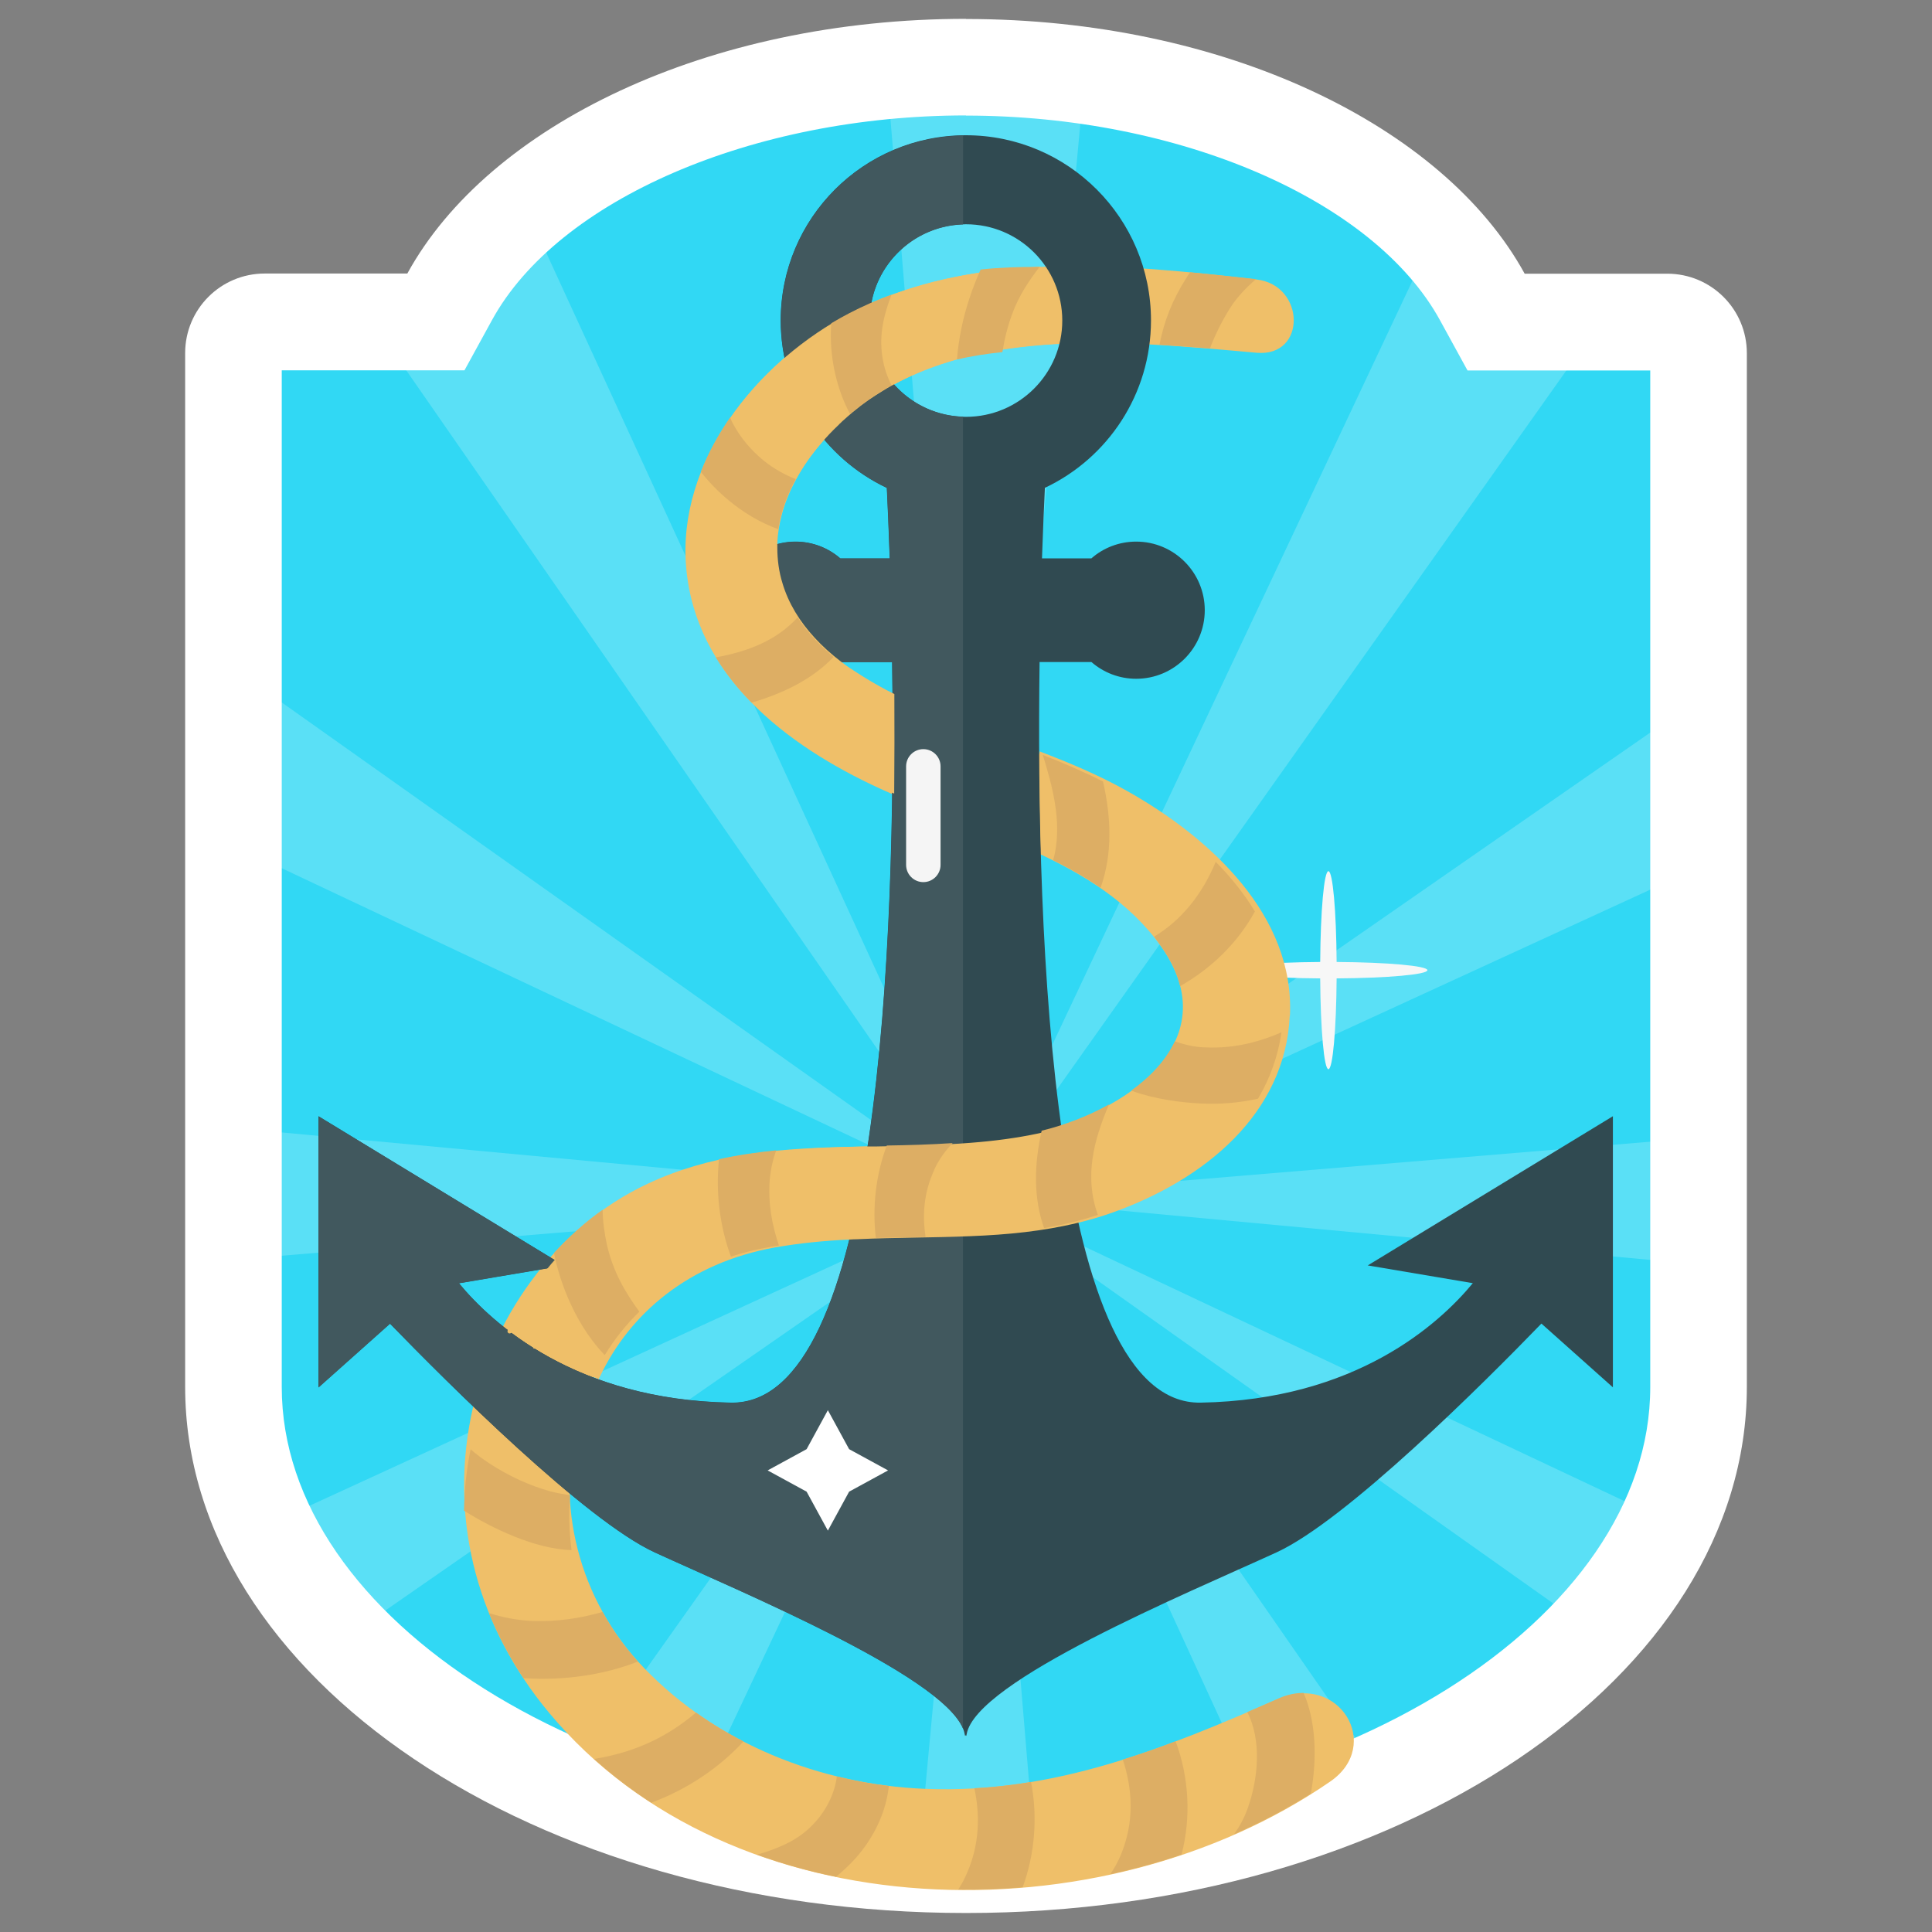 <svg width="120" height="120" viewBox="0 0 120 120" fill="none" xmlns="http://www.w3.org/2000/svg">
<rect x="0" y="0" width="120" height="120" fill="#808080" stroke="none"/>
<g clip-path="url(#clip0_3033_37587)">
<mask id="mask0_3033_37587" style="mask-type:luminance" maskUnits="userSpaceOnUse" x="13" y="3" width="94" height="114">
<path d="M106.35 23.51C106.35 20.89 104.23 18.77 101.61 18.77H93.12C88.27 9.93 75.21 3.6 59.85 3.6C44.49 3.6 31.42 9.93 26.58 18.77H18.09C15.47 18.77 13.35 20.89 13.35 23.51V85.06C13.35 102.36 34.17 116.39 59.85 116.39C85.53 116.39 106.35 102.36 106.35 85.06V23.51Z" fill="white"/>
</mask>
<g mask="url(#mask0_3033_37587)">
<path d="M122.39 1.38H-2.61V123.38H122.39V1.38Z" fill="#31D8F4"/>
<path opacity="0.2" d="M60.89 74.38L-41.11 82.88V64.88L60.89 74.38Z" fill="white"/>
<path opacity="0.2" d="M60.89 74.38L-23.19 132.74L-32.19 117.15L60.89 74.38Z" fill="white"/>
<path opacity="0.2" d="M60.89 74.38L17.25 166.96L1.66 157.96L60.89 74.38Z" fill="white"/>
<path opacity="0.2" d="M60.89 74.38L69.39 176.38H51.39L60.89 74.38Z" fill="white"/>
<path opacity="0.2" d="M60.89 74.38L119.25 158.46L103.66 167.46L60.89 74.38Z" fill="white"/>
<path opacity="0.2" d="M60.89 74.38L153.48 118.02L144.48 133.6L60.89 74.38Z" fill="white"/>
<path opacity="0.2" d="M60.89 74.38L162.89 65.88V83.88L60.89 74.38Z" fill="white"/>
<path opacity="0.2" d="M60.89 74.38L144.98 16.02L153.98 31.6L60.89 74.38Z" fill="white"/>
<path opacity="0.2" d="M60.89 74.38L104.53 -18.21L120.12 -9.21L60.89 74.38Z" fill="white"/>
<path opacity="0.2" d="M60.89 74.38L52.39 -27.62H70.39L60.89 74.38Z" fill="white"/>
<path opacity="0.2" d="M60.89 74.38L2.53 -9.71L18.12 -18.71L60.89 74.38Z" fill="white"/>
<path opacity="0.2" d="M60.89 74.38L-31.69 30.74L-22.69 15.15L60.89 74.38Z" fill="white"/>
</g>
<path d="M88.66 60.26C88.66 59.99 86.18 59.77 83.02 59.75C83 56.59 82.78 54.11 82.51 54.11C82.24 54.11 82.02 56.59 82 59.75C78.84 59.77 76.36 59.99 76.36 60.26C76.36 60.53 78.84 60.75 82 60.77C82.02 63.93 82.24 66.41 82.51 66.41C82.78 66.41 83 63.93 83.02 60.77C86.18 60.75 88.66 60.53 88.66 60.26Z" fill="#F7F7F7"/>
<path d="M60 7.18C73.23 7.18 85.34 12.41 89.44 19.89L91.15 23.01H102.5V86.15C102.5 100.61 83.04 112.83 60 112.83C36.96 112.83 17.5 100.61 17.5 86.15V23H28.85L30.56 19.88C34.66 12.4 46.77 7.17 60 7.17M60 1.17C43.98 1.17 30.35 7.78 25.3 16.99H16.44C13.71 16.99 11.5 19.2 11.5 21.93V86.14C11.5 104.19 33.21 118.82 60 118.82C86.79 118.82 108.5 104.19 108.5 86.14V21.94C108.5 19.21 106.29 17 103.56 17H94.7C89.65 7.79 76.02 1.18 60 1.18V1.17Z" fill="white"/>
<path d="M79.44 105.5C72.35 108.6 65.5 111.42 57.49 111.11C50.9 110.85 44.49 108.25 40.03 103.63C31.7 95.03 34.69 79.81 47.73 77.47C54.69 76.22 61.92 77.71 68.7 75.3C74.41 73.26 79.41 69.18 79.7 63.07C79.99 56.88 74.81 52.05 69.57 49.11C64.27 46.14 58.01 45.04 52.94 41.66C50.24 39.85 48.18 37.2 48.24 33.98C48.3 30.73 50.38 27.78 52.88 25.68C59.55 20.06 69.86 21.19 78.05 21.91C81.17 22.19 81.08 17.71 78.05 17.36C69.7 16.4 60.41 15.47 52.73 19.49C46.9 22.54 42.05 28.73 42.62 35.25C43.2 41.91 48.71 46.26 54.7 49C60.63 51.71 68.24 53.31 72.12 58.79C76.35 64.76 69.82 69.18 64.12 70.39C56.15 72.09 47.92 69.94 40.28 73.5C34.39 76.24 30.42 82.08 29.24 88.06C27.94 94.64 29.73 101.14 34.11 106.39C45.44 120.01 68.4 120.46 82.63 110.65C85.9 108.39 83.16 103.9 79.45 105.52L79.44 105.5Z" fill="#EFBF69"/>
<path d="M84.97 78.6L91.48 79.7C89.39 82.23 84.22 86.95 74.58 87.12C65.32 87.29 64.34 58.38 64.57 41.12H67.79C68.54 41.77 69.51 42.16 70.57 42.16C72.92 42.16 74.83 40.25 74.83 37.9C74.83 35.55 72.92 33.64 70.57 33.64C69.51 33.64 68.53 34.03 67.79 34.68H64.72C64.78 32.85 64.85 31.36 64.9 30.3C68.8 28.46 71.49 24.49 71.49 19.9C71.49 13.55 66.34 8.4 59.99 8.4C53.64 8.4 48.49 13.55 48.49 19.9C48.49 24.5 51.19 28.46 55.08 30.3C55.13 31.36 55.2 32.85 55.26 34.68H52.19C51.44 34.03 50.47 33.64 49.41 33.64C47.06 33.64 45.15 35.55 45.15 37.9C45.15 40.25 47.06 42.16 49.41 42.16C50.47 42.16 51.45 41.77 52.19 41.12H55.41C55.65 58.38 54.66 87.28 45.4 87.12C35.76 86.95 30.59 82.23 28.5 79.7L35.01 78.6L19.78 69.33V86.17L24.22 82.21C27.79 85.89 36.34 94.43 40.67 96.42C46.23 98.97 59.36 104.41 59.92 107.72C59.94 107.84 59.96 107.84 59.98 107.76C60 107.85 60.02 107.84 60.04 107.72C60.6 104.4 73.73 98.97 79.29 96.42C83.62 94.43 92.18 85.89 95.74 82.21L100.18 86.17V69.33L84.95 78.6H84.97ZM60 13.93C63.3 13.93 65.98 16.61 65.98 19.91C65.98 23.21 63.3 25.89 60 25.89C56.7 25.89 54.02 23.21 54.02 19.91C54.02 16.61 56.7 13.93 60 13.93Z" fill="#304A51"/>
<path d="M59.819 25.88C56.61 25.79 54.02 23.15 54.02 19.91C54.02 16.67 56.61 14.04 59.819 13.94V8.42C53.55 8.51 48.499 13.62 48.499 19.91C48.499 24.51 51.2 28.47 55.09 30.31C55.139 31.37 55.209 32.86 55.27 34.69H52.2C51.45 34.04 50.48 33.65 49.419 33.65C47.069 33.65 45.16 35.56 45.16 37.91C45.16 40.26 47.069 42.17 49.419 42.17C50.48 42.17 51.46 41.78 52.2 41.13H55.419C55.66 58.39 54.669 87.29 45.41 87.13C35.77 86.96 30.6 82.24 28.51 79.71L35.02 78.61L19.79 69.34V86.18L24.23 82.22C27.799 85.9 36.35 94.44 40.68 96.43C46.04 98.89 58.39 104.01 59.81 107.35V25.88H59.819Z" fill="#41585E"/>
<path d="M65.56 19.9C65.56 20.41 65.5 20.9 65.38 21.37C61.9 21.58 58.51 22.27 55.57 23.85C55.47 23.9 55.36 23.96 55.26 24.02C55.12 24.1 54.98 24.18 54.84 24.27C54.56 24.44 54.28 24.62 54 24.81C53.82 24.94 53.63 25.07 53.45 25.21C53.28 25.34 53.12 25.47 52.95 25.61C52.93 25.63 52.9 25.65 52.88 25.67C52.74 25.79 52.6 25.91 52.46 26.04C52.37 26.12 52.27 26.2 52.18 26.3C52.16 26.3 52.15 26.32 52.14 26.34C52.02 26.45 51.9 26.57 51.78 26.69C51.6 26.87 51.43 27.05 51.26 27.24C51.18 27.33 51.1 27.42 51.02 27.51C50.41 28.22 49.87 28.98 49.44 29.79C49.06 30.48 48.76 31.2 48.56 31.95C48.41 32.52 48.31 33.1 48.28 33.7C48.28 33.74 48.28 33.77 48.28 33.81C48.28 33.86 48.28 33.9 48.28 33.95V33.99C48.28 34.77 48.38 35.51 48.6 36.22C48.97 37.47 49.67 38.6 50.58 39.59C51.07 40.13 51.63 40.63 52.23 41.09C52.24 41.1 52.26 41.11 52.27 41.12C52.36 41.19 52.45 41.26 52.55 41.33C52.69 41.43 52.83 41.53 52.98 41.62C53.66 42.07 54.36 42.49 55.08 42.87C55.23 42.95 55.39 43.03 55.55 43.11C55.56 45.07 55.56 47.14 55.54 49.29C55.38 49.23 55.23 49.16 55.07 49.09C54.96 49.05 54.86 49 54.75 48.95C54.12 48.66 53.49 48.36 52.88 48.03C52.3 47.73 51.73 47.41 51.18 47.07C46.72 44.34 43.13 40.51 42.67 35.21C42.37 31.75 43.6 28.38 45.69 25.52C46.01 25.08 46.36 24.65 46.72 24.24C46.95 23.97 47.19 23.71 47.43 23.46C47.76 23.13 48.09 22.8 48.44 22.49C48.49 22.45 48.54 22.4 48.6 22.35C48.67 22.28 48.75 22.21 48.83 22.14C50.05 21.1 51.38 20.19 52.77 19.47C53.08 19.31 53.4 19.15 53.72 19.01C53.89 18.93 54.06 18.85 54.23 18.78C57.5 17.36 61.02 16.74 64.61 16.57C65.24 17.52 65.62 18.66 65.62 19.88L65.56 19.9Z" fill="#EFBF69"/>
<path d="M80.11 63.08C79.83 69.19 74.82 73.27 69.11 75.31C68.41 75.56 67.7 75.77 66.99 75.94C64.79 76.48 62.55 76.69 60.3 76.78C57.95 76.88 55.59 76.86 53.25 76.97C53.09 76.97 52.93 76.98 52.77 76.99C51.22 77.06 49.68 77.21 48.14 77.48C42.79 78.44 39.13 81.57 37.26 85.51C37.24 85.56 37.21 85.61 37.19 85.66C35.68 85.11 34.36 84.45 33.23 83.75C33.17 83.79 33.1 83.75 33.13 83.69C32.65 83.39 32.2 83.08 31.79 82.77C31.79 82.77 31.77 82.79 31.75 82.79C31.6 82.89 31.46 82.75 31.55 82.58C31.59 82.5 31.64 82.41 31.69 82.32C32.32 81.1 33.08 79.94 33.95 78.86C33.97 78.83 34 78.8 34.02 78.77C34.16 78.59 34.31 78.42 34.46 78.25C34.51 78.19 34.56 78.13 34.62 78.07C36.3 76.17 38.34 74.59 40.69 73.49C41.33 73.19 41.98 72.94 42.63 72.71C43.45 72.43 44.28 72.2 45.11 72.01C48 71.38 50.95 71.27 53.91 71.21C54.07 71.21 54.22 71.21 54.38 71.21C56.36 71.17 58.33 71.14 60.31 70.98C61.73 70.87 63.14 70.69 64.54 70.39C65 70.29 65.47 70.17 65.94 70.03C71.23 68.45 76.43 64.27 72.54 58.79C70.61 56.07 67.77 54.31 64.66 52.88C64.6 50.76 64.57 48.67 64.57 46.67C66.43 47.38 68.26 48.15 69.99 49.12C75.23 52.06 80.41 56.89 80.12 63.08H80.11Z" fill="#EFBF69"/>
<path d="M81.43 111.4C79.92 112.35 78.33 113.19 76.66 113.92C77 113.43 77.3 112.89 77.52 112.25C78.15 110.45 78.37 108.07 77.47 106.34C78.12 106.06 78.77 105.78 79.42 105.49C79.96 105.25 80.48 105.15 80.97 105.15C81.72 106.87 81.83 109.14 81.42 111.4H81.43Z" fill="#DDAE64"/>
<path d="M73.4 115.19C71.95 115.68 70.47 116.08 68.96 116.41C69.22 116.03 69.46 115.61 69.65 115.13C70.46 113.11 70.35 111.16 69.74 109.29C70.84 108.95 71.94 108.57 73.02 108.15C73.85 110.38 73.99 112.88 73.39 115.18L73.4 115.19Z" fill="#DDAE64"/>
<path d="M63.52 117.22C62.19 117.33 60.85 117.38 59.52 117.36C59.62 117.2 59.72 117.03 59.82 116.85C60.8 114.95 60.93 113 60.52 111.07C61.72 111.01 62.89 110.87 64.04 110.68C64.46 112.85 64.28 115.15 63.52 117.22Z" fill="#DDAE64"/>
<path d="M55.21 110.92C55.07 112.24 54.55 113.55 53.71 114.71C53.25 115.36 52.63 115.99 51.93 116.57C50.25 116.23 48.62 115.77 47.02 115.2C48.14 114.86 49.26 114.46 50.2 113.61C51.17 112.74 51.82 111.56 51.98 110.34C53.04 110.6 54.12 110.8 55.2 110.93L55.21 110.92Z" fill="#DDAE64"/>
<path d="M46.18 108.16C44.65 109.83 42.64 111.16 40.45 111.97C39.2 111.16 38.01 110.26 36.9 109.25C39.33 108.86 41.37 107.95 43.23 106.37C44.16 107.03 45.14 107.63 46.17 108.16H46.18Z" fill="#DDAE64"/>
<path d="M39.63 103.2C37.42 104.07 34.94 104.38 32.64 104.24C32.6 104.24 32.56 104.24 32.52 104.24C31.66 102.94 30.94 101.59 30.37 100.19C31.19 100.45 32.06 100.63 33.02 100.68C34.59 100.74 36.03 100.52 37.43 100.12C38.02 101.21 38.76 102.25 39.63 103.21V103.2Z" fill="#DDAE64"/>
<path d="M35.5 96.28C33.22 96.22 30.52 94.9 28.82 93.83C28.84 92.57 28.97 91.29 29.23 90.02C29.59 90.33 29.98 90.62 30.39 90.89C31.57 91.66 32.86 92.27 34.22 92.64C34.61 92.74 35.01 92.81 35.41 92.87C35.32 94 35.35 95.14 35.5 96.28Z" fill="#DDAE64"/>
<path d="M39.71 81.47C38.87 82.29 38.16 83.19 37.56 84.17C35.99 82.53 34.96 80.26 34.48 78.17C34.46 78.06 34.43 77.94 34.41 77.82C35.32 76.83 36.33 75.92 37.43 75.14C37.44 75.86 37.54 76.58 37.69 77.28C38.07 78.97 38.82 80.25 39.71 81.47Z" fill="#DDAE64"/>
<path d="M48.37 77.36C48.15 77.39 47.94 77.43 47.72 77.47C46.91 77.61 46.13 77.81 45.4 78.05C44.71 76.2 44.44 74.04 44.66 72C45.83 71.74 47.02 71.57 48.21 71.45C48.01 72.01 47.87 72.61 47.81 73.28C47.7 74.71 47.94 76.06 48.38 77.36H48.37Z" fill="#DDAE64"/>
<path d="M58.03 72.66C57.38 74.07 57.28 75.44 57.49 76.83C56.46 76.85 55.43 76.86 54.4 76.89C54.17 75 54.4 72.95 55.08 71.15C56.45 71.13 57.81 71.09 59.17 71C58.72 71.47 58.33 72 58.02 72.66H58.03Z" fill="#DDAE64"/>
<path d="M68.88 68.6C67.92 70.86 67.34 73.08 68.19 75.46C67.09 75.82 65.97 76.09 64.85 76.28C64.18 74.4 64.23 72.3 64.7 70.23C66.13 69.88 67.58 69.33 68.88 68.6Z" fill="#DDAE64"/>
<path d="M79.59 64.12C79.38 65.63 78.87 67 78.14 68.24C76.98 68.5 75.78 68.6 74.59 68.54C73.33 68.48 71.7 68.27 70.26 67.74C71.46 66.88 72.42 65.85 72.97 64.68C73.49 64.86 74.03 65 74.59 65.04C76.4 65.17 78.02 64.8 79.59 64.12Z" fill="#DDAE64"/>
<path d="M77.94 56.62C76.88 58.56 75.24 60.15 73.3 61.25C73.11 60.46 72.72 59.62 72.11 58.76C71.97 58.56 71.83 58.37 71.68 58.18C73.41 57.14 74.69 55.51 75.51 53.53C76.45 54.48 77.28 55.51 77.95 56.62H77.94Z" fill="#DDAE64"/>
<path d="M68.37 55.15C67.44 54.51 66.45 53.94 65.41 53.43C65.46 53.28 65.49 53.11 65.53 52.94C65.92 50.92 65.38 48.87 64.77 46.89C66.04 47.39 67.3 47.93 68.51 48.54C69.01 50.74 69.12 52.99 68.36 55.14L68.37 55.15Z" fill="#DDAE64"/>
<path d="M51.78 40.8C50.48 42.17 48.66 43.07 46.68 43.64C45.83 42.78 45.08 41.84 44.46 40.83C46.45 40.47 48.22 39.79 49.54 38.35C50.13 39.26 50.9 40.08 51.78 40.81V40.8Z" fill="#DDAE64"/>
<path d="M49.42 29.77C48.89 30.74 48.5 31.79 48.34 32.87C47.21 32.46 46.16 31.83 45.24 31.06C44.68 30.6 44.08 30 43.53 29.31C43.99 28.13 44.61 26.99 45.35 25.93C45.4 26.07 45.47 26.21 45.54 26.34C46 27.2 46.65 27.96 47.41 28.59C48.04 29.1 48.72 29.48 49.43 29.76L49.42 29.77Z" fill="#DDAE64"/>
<path d="M55.37 23.94C54.49 24.42 53.66 24.99 52.87 25.66C52.85 25.68 52.82 25.7 52.8 25.72C51.9 24.04 51.49 22 51.63 20.08C51.99 19.87 52.35 19.66 52.72 19.47C53.58 19.02 54.47 18.63 55.37 18.3C54.92 19.52 54.58 20.73 54.81 22.19C54.91 22.84 55.11 23.41 55.38 23.94H55.37Z" fill="#DDAE64"/>
<path d="M64.56 16.59C63.91 17.44 63.29 18.35 62.87 19.5C62.58 20.27 62.39 21.07 62.26 21.87C61.31 21.97 60.36 22.11 59.44 22.33C59.54 21.05 59.8 19.78 60.21 18.54C60.4 17.95 60.64 17.34 60.91 16.74C62.12 16.61 63.34 16.57 64.57 16.58L64.56 16.59Z" fill="#DDAE64"/>
<path d="M78.01 17.34C77.41 17.86 76.84 18.44 76.38 19.17C75.92 19.91 75.49 20.75 75.15 21.64C74.12 21.56 73.07 21.48 72.02 21.41C72.29 19.97 72.83 18.59 73.72 17.21C73.78 17.11 73.85 17.01 73.92 16.91C75.3 17.04 76.67 17.19 78.02 17.34H78.01Z" fill="#DDAE64"/>
<path d="M57.35 54.79C56.76 54.79 56.28 54.31 56.28 53.72V47.6C56.28 47.01 56.76 46.53 57.35 46.53C57.94 46.53 58.42 47.01 58.42 47.6V53.72C58.42 54.31 57.94 54.79 57.35 54.79Z" fill="#F5F5F5"/>
<path d="M51.42 87.59L52.74 90.01L55.16 91.33L52.74 92.65L51.42 95.07L50.1 92.65L47.68 91.33L50.1 90.01L51.42 87.59Z" fill="white"/>
</g>
<defs>
<clipPath id="clip0_3033_37587">
<rect width="120" height="120" fill="white"/>
</clipPath>
</defs>
</svg>

